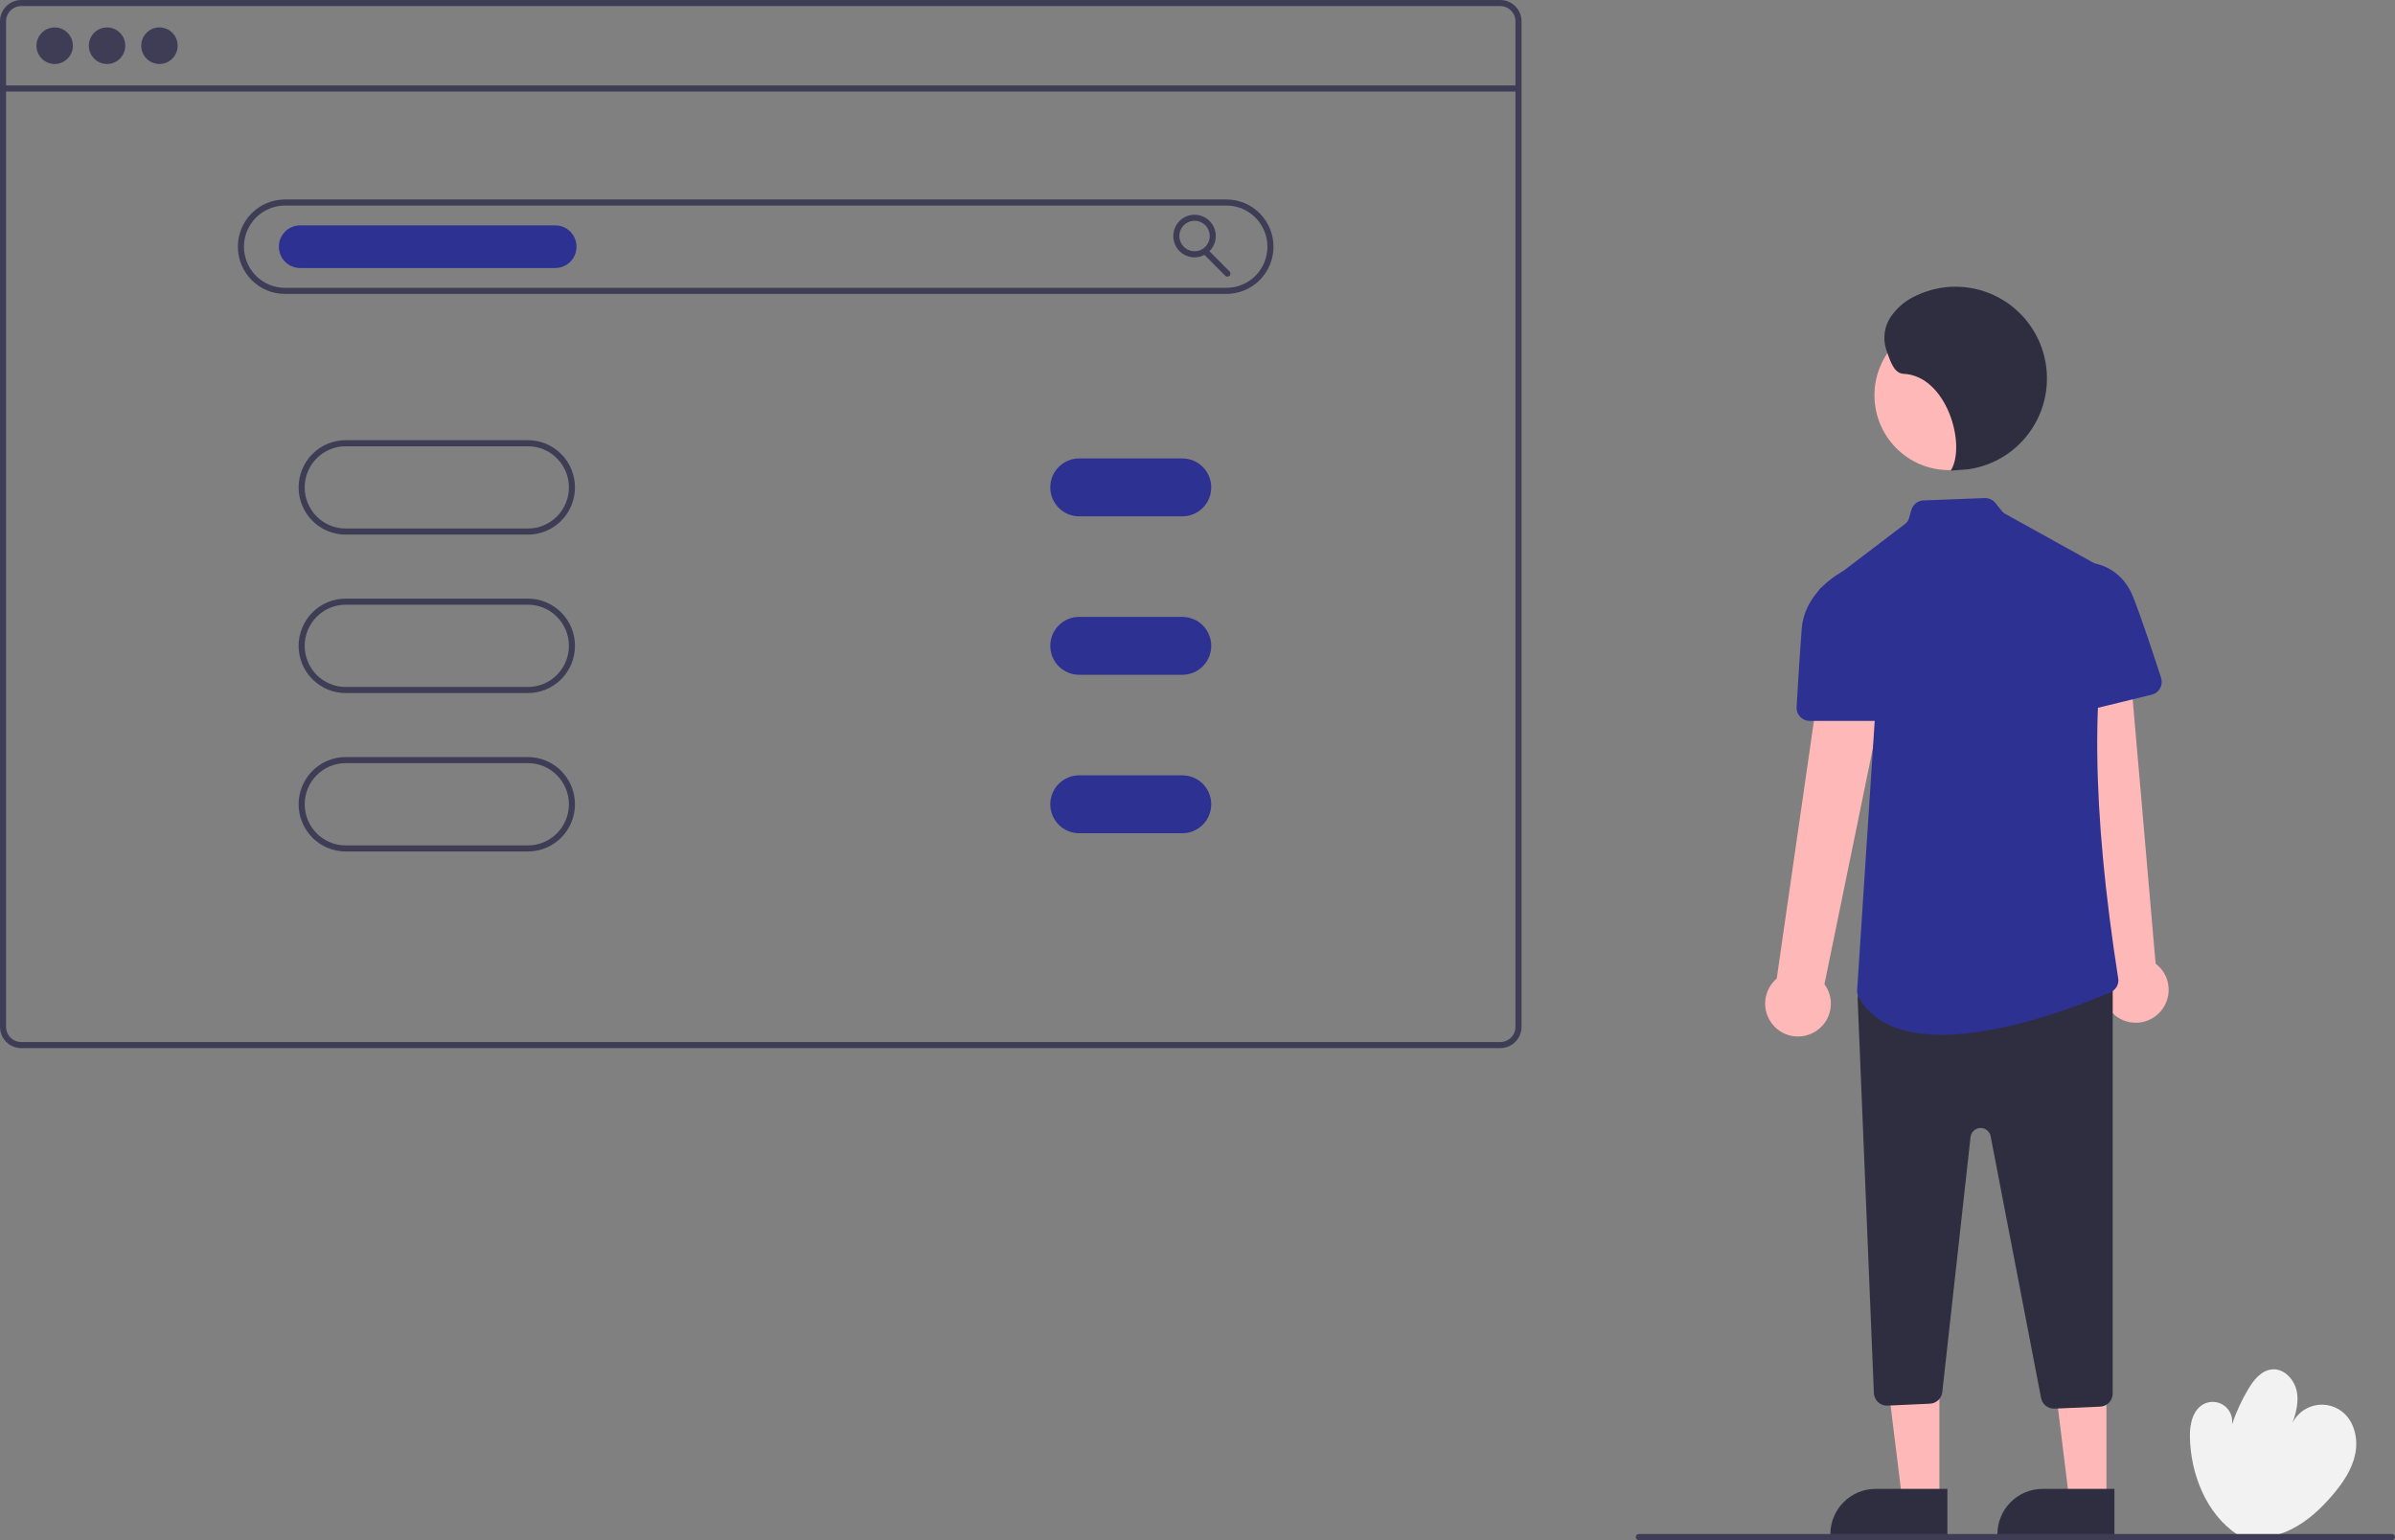 <svg width="185" height="119" viewBox="0 0 185 119" fill="none" xmlns="http://www.w3.org/2000/svg">
<rect x="0" y="0" width="185" height="119" fill="#808080" stroke="none"/>
<g clip-path="url(#clip0_12_1026)">
<path d="M172.808 118.566C170.412 116.957 169.205 113.896 169.157 111.002C169.141 110.032 169.385 108.907 170.251 108.475C170.499 108.352 170.776 108.299 171.052 108.324C171.328 108.348 171.591 108.448 171.814 108.614C172.036 108.779 172.209 109.002 172.313 109.26C172.417 109.517 172.448 109.798 172.403 110.073C172.724 109.129 173.141 108.22 173.647 107.361C174.075 106.634 174.676 105.878 175.515 105.808C176.488 105.728 177.301 106.677 177.439 107.647C177.577 108.617 177.225 109.582 176.879 110.498C176.977 110.083 177.177 109.699 177.46 109.382C177.744 109.064 178.102 108.823 178.503 108.681C178.903 108.538 179.333 108.499 179.753 108.566C180.172 108.633 180.568 108.805 180.904 109.066C181.856 109.803 182.17 111.16 181.93 112.342C181.691 113.524 180.988 114.558 180.21 115.479C179.299 116.557 178.243 117.543 176.979 118.17C175.716 118.796 174.221 119.036 172.877 118.611L172.808 118.566Z" fill="#F2F2F2"/>
<path d="M140.026 79.815C140.356 79.65 140.646 79.415 140.876 79.126C141.105 78.837 141.268 78.5 141.354 78.141C141.44 77.781 141.447 77.407 141.373 77.045C141.299 76.683 141.147 76.341 140.928 76.044L146.8 47.43L141.32 47.358L137.242 75.609C136.769 76.012 136.46 76.575 136.374 77.191C136.287 77.808 136.429 78.434 136.772 78.953C137.116 79.472 137.636 79.846 138.236 80.005C138.836 80.163 139.473 80.096 140.026 79.815Z" fill="#FFB8B8"/>
<path d="M166.719 78.329C166.988 78.077 167.199 77.768 167.336 77.425C167.474 77.082 167.534 76.713 167.514 76.344C167.494 75.975 167.394 75.614 167.22 75.288C167.046 74.962 166.803 74.679 166.508 74.457L163.986 45.352L158.714 46.855L162.852 75.097C162.514 75.619 162.379 76.247 162.471 76.863C162.564 77.478 162.878 78.038 163.355 78.437C163.832 78.835 164.437 79.044 165.057 79.024C165.677 79.005 166.268 78.757 166.719 78.329Z" fill="#FFB8B8"/>
<path d="M149.808 115.867L146.932 115.867L145.563 104.734L149.808 104.734L149.808 115.867Z" fill="#FFB8B8"/>
<path d="M144.878 115.042H150.424V118.547H141.385C141.385 117.617 141.753 116.726 142.408 116.069C143.063 115.411 143.951 115.042 144.878 115.042Z" fill="#2F2E41"/>
<path d="M162.71 115.867L159.834 115.867L158.466 104.734L162.711 104.734L162.71 115.867Z" fill="#FFB8B8"/>
<path d="M157.78 115.042H163.327V118.547H154.288C154.288 117.617 154.656 116.726 155.31 116.069C155.965 115.411 156.854 115.042 157.78 115.042Z" fill="#2F2E41"/>
<path d="M150.553 36.325C153.735 36.325 156.315 33.736 156.315 30.543C156.315 27.349 153.735 24.76 150.553 24.76C147.371 24.76 144.791 27.349 144.791 30.543C144.791 33.736 147.371 36.325 150.553 36.325Z" fill="#FFB8B8"/>
<path d="M158.653 108.842C158.419 108.841 158.192 108.759 158.011 108.609C157.83 108.459 157.706 108.252 157.661 108.021L153.765 87.796C153.73 87.611 153.629 87.445 153.482 87.328C153.335 87.21 153.15 87.15 152.962 87.158C152.775 87.165 152.596 87.24 152.458 87.369C152.321 87.498 152.234 87.671 152.213 87.859L150.032 107.559C150.006 107.799 149.895 108.022 149.72 108.188C149.544 108.353 149.314 108.449 149.074 108.459L145.802 108.608C145.669 108.616 145.536 108.596 145.411 108.55C145.286 108.504 145.171 108.434 145.074 108.343C144.975 108.253 144.896 108.144 144.84 108.023C144.784 107.902 144.752 107.771 144.747 107.638L143.493 77.207C143.486 77.053 143.514 76.9 143.576 76.759C143.637 76.618 143.73 76.493 143.846 76.394L144.572 75.772C144.755 75.616 144.987 75.53 145.227 75.53H162.183C162.451 75.53 162.708 75.637 162.897 75.827C163.087 76.017 163.193 76.275 163.194 76.544V107.674C163.194 107.936 163.094 108.187 162.914 108.376C162.734 108.565 162.488 108.676 162.227 108.687L158.696 108.842C158.682 108.842 158.668 108.842 158.653 108.842Z" fill="#2F2E41"/>
<path d="M149.969 79.957C147.228 79.958 144.811 79.225 143.591 77.087C143.489 76.91 143.441 76.708 143.454 76.505L144.987 52.991C144.999 52.801 144.942 52.613 144.827 52.461L140.526 46.802C140.446 46.696 140.387 46.575 140.353 46.446C140.319 46.317 140.311 46.182 140.329 46.05C140.347 45.918 140.39 45.791 140.457 45.676C140.524 45.56 140.614 45.46 140.72 45.379L147.171 40.474C147.307 40.371 147.405 40.226 147.452 40.062L147.64 39.402C147.698 39.196 147.82 39.014 147.988 38.883C148.155 38.751 148.36 38.675 148.573 38.667L153.307 38.484C153.465 38.479 153.622 38.511 153.765 38.577C153.909 38.643 154.036 38.741 154.135 38.864L154.639 39.496C154.703 39.577 154.782 39.644 154.872 39.694L162.79 44.085C162.946 44.172 163.076 44.299 163.168 44.453C163.26 44.607 163.309 44.782 163.311 44.962L163.311 44.976L163.308 44.989C161.462 52.712 161.566 62.473 163.635 75.709C163.64 75.911 163.586 76.109 163.478 76.28C163.37 76.45 163.214 76.585 163.029 76.665C161.316 77.41 155.078 79.957 149.969 79.957Z" fill="#2D3192"/>
<path d="M145.148 55.703H139.786C139.648 55.703 139.512 55.675 139.386 55.621C139.259 55.566 139.145 55.486 139.051 55.386C138.957 55.286 138.883 55.167 138.836 55.037C138.789 54.907 138.769 54.77 138.777 54.632C138.857 53.261 139.014 50.654 139.172 48.597C139.399 45.638 142.288 44.182 142.317 44.168L142.373 44.14L144.324 45.382L146.139 54.49C146.168 54.638 146.164 54.789 146.128 54.935C146.092 55.08 146.024 55.216 145.929 55.332C145.835 55.448 145.715 55.541 145.58 55.606C145.445 55.67 145.298 55.703 145.148 55.703Z" fill="#2D3192"/>
<path d="M159.842 55.201C159.7 55.2 159.561 55.169 159.432 55.111C159.303 55.052 159.187 54.967 159.093 54.861C158.999 54.755 158.928 54.631 158.885 54.495C158.842 54.36 158.827 54.218 158.842 54.076L159.832 44.939L161.744 43.534L161.787 43.539C161.808 43.541 163.845 43.797 164.757 46.086C165.407 47.716 166.399 50.729 166.933 52.38C166.976 52.512 166.991 52.652 166.977 52.791C166.963 52.93 166.921 53.064 166.854 53.186C166.786 53.308 166.693 53.414 166.583 53.498C166.472 53.583 166.345 53.643 166.21 53.676L160.085 55.171C160.006 55.191 159.924 55.201 159.842 55.201Z" fill="#2D3192"/>
<path d="M150.684 36.365C151.916 34.408 150.378 29.022 147.025 28.882C146.251 28.849 145.954 27.719 145.691 26.988C145.557 26.564 145.522 26.115 145.587 25.675C145.653 25.235 145.817 24.816 146.069 24.45C146.581 23.721 147.286 23.149 148.104 22.8C149.025 22.376 150.025 22.155 151.038 22.153C152.052 22.151 153.053 22.368 153.975 22.788C154.898 23.209 155.719 23.824 156.383 24.591C157.048 25.359 157.54 26.261 157.827 27.236C158.113 28.211 158.188 29.236 158.045 30.243C157.901 31.249 157.544 32.213 156.997 33.069C156.45 33.924 155.726 34.652 154.874 35.202C154.022 35.752 153.062 36.112 152.06 36.257L150.684 36.365Z" fill="#2F2E41"/>
<path d="M115.888 0H1.642C1.207 0 0.789 0.174 0.482 0.483C0.174 0.792 0 1.211 0 1.648V79.339C0 79.776 0.174 80.195 0.482 80.504C0.789 80.813 1.207 80.986 1.642 80.987H115.888C116.323 80.986 116.741 80.813 117.049 80.504C117.356 80.195 117.53 79.776 117.53 79.339V1.648C117.53 1.211 117.356 0.792 117.049 0.483C116.741 0.174 116.323 0 115.888 0ZM117.061 79.339C117.061 79.651 116.937 79.95 116.717 80.171C116.497 80.392 116.199 80.516 115.888 80.516H1.642C1.331 80.516 1.033 80.392 0.813 80.171C0.593 79.95 0.469 79.651 0.469 79.339V1.648C0.469 1.336 0.593 1.036 0.813 0.816C1.033 0.595 1.331 0.471 1.642 0.471H115.888C116.199 0.471 116.497 0.595 116.717 0.816C116.937 1.036 117.061 1.336 117.061 1.648V79.339Z" fill="#3F3D56"/>
<path d="M117.295 6.601H0.234V7.072H117.295V6.601Z" fill="#3F3D56"/>
<path d="M4.222 4.944C5 4.944 5.63 4.312 5.63 3.531C5.63 2.751 5 2.119 4.222 2.119C3.445 2.119 2.815 2.751 2.815 3.531C2.815 4.312 3.445 4.944 4.222 4.944Z" fill="#3F3D56"/>
<path d="M8.269 4.944C9.047 4.944 9.677 4.312 9.677 3.531C9.677 2.751 9.047 2.119 8.269 2.119C7.492 2.119 6.862 2.751 6.862 3.531C6.862 4.312 7.492 4.944 8.269 4.944Z" fill="#3F3D56"/>
<path d="M12.316 4.944C13.094 4.944 13.724 4.312 13.724 3.531C13.724 2.751 13.094 2.119 12.316 2.119C11.539 2.119 10.909 2.751 10.909 3.531C10.909 4.312 11.539 4.944 12.316 4.944Z" fill="#3F3D56"/>
<path d="M94.734 22.71H22.011C21.047 22.71 20.122 22.326 19.44 21.642C18.758 20.957 18.375 20.029 18.375 19.061C18.375 18.093 18.758 17.165 19.44 16.481C20.122 15.797 21.047 15.412 22.011 15.412H94.734C95.699 15.412 96.624 15.797 97.305 16.481C97.987 17.165 98.371 18.093 98.371 19.061C98.371 20.029 97.987 20.957 97.305 21.642C96.624 22.326 95.699 22.71 94.734 22.71ZM22.011 15.883C21.171 15.883 20.366 16.218 19.772 16.814C19.178 17.41 18.844 18.218 18.844 19.061C18.844 19.904 19.178 20.713 19.772 21.309C20.366 21.905 21.171 22.239 22.011 22.239H94.734C95.574 22.239 96.38 21.905 96.974 21.309C97.568 20.713 97.901 19.904 97.901 19.061C97.901 18.218 97.568 17.41 96.974 16.814C96.38 16.218 95.574 15.883 94.734 15.883H22.011Z" fill="#3F3D56"/>
<path d="M40.778 41.309H26.703C25.738 41.309 24.813 40.925 24.131 40.24C23.45 39.556 23.066 38.628 23.066 37.66C23.066 36.692 23.45 35.764 24.131 35.08C24.813 34.395 25.738 34.011 26.703 34.011H40.778C41.742 34.011 42.667 34.395 43.349 35.08C44.031 35.764 44.414 36.692 44.414 37.66C44.414 38.628 44.031 39.556 43.349 40.24C42.667 40.925 41.742 41.309 40.778 41.309ZM26.703 34.482C25.863 34.482 25.057 34.817 24.463 35.413C23.869 36.009 23.536 36.817 23.536 37.66C23.536 38.503 23.869 39.311 24.463 39.907C25.057 40.503 25.863 40.838 26.703 40.838H40.778C41.618 40.838 42.423 40.503 43.017 39.907C43.611 39.311 43.945 38.503 43.945 37.66C43.945 36.817 43.611 36.009 43.017 35.413C42.423 34.817 41.618 34.482 40.778 34.482H26.703Z" fill="#3F3D56"/>
<path d="M40.778 53.551H26.703C25.738 53.551 24.813 53.167 24.131 52.483C23.45 51.798 23.066 50.87 23.066 49.902C23.066 48.934 23.45 48.006 24.131 47.322C24.813 46.638 25.738 46.253 26.703 46.253H40.778C41.742 46.253 42.667 46.638 43.349 47.322C44.031 48.006 44.414 48.934 44.414 49.902C44.414 50.87 44.031 51.798 43.349 52.483C42.667 53.167 41.742 53.551 40.778 53.551ZM26.703 46.724C25.863 46.724 25.057 47.059 24.463 47.655C23.869 48.251 23.536 49.059 23.536 49.902C23.536 50.745 23.869 51.553 24.463 52.15C25.057 52.746 25.863 53.08 26.703 53.08H40.778C41.618 53.08 42.423 52.746 43.017 52.15C43.611 51.553 43.945 50.745 43.945 49.902C43.945 49.059 43.611 48.251 43.017 47.655C42.423 47.059 41.618 46.724 40.778 46.724H26.703Z" fill="#3F3D56"/>
<path d="M40.778 65.793H26.703C25.738 65.793 24.813 65.409 24.131 64.725C23.45 64.04 23.066 63.112 23.066 62.144C23.066 61.177 23.45 60.248 24.131 59.564C24.813 58.88 25.738 58.495 26.703 58.495H40.778C41.742 58.495 42.667 58.88 43.349 59.564C44.031 60.248 44.414 61.177 44.414 62.144C44.414 63.112 44.031 64.04 43.349 64.725C42.667 65.409 41.742 65.793 40.778 65.793ZM26.703 58.966C25.863 58.966 25.057 59.301 24.463 59.897C23.869 60.493 23.536 61.301 23.536 62.144C23.536 62.987 23.869 63.796 24.463 64.392C25.057 64.988 25.863 65.323 26.703 65.323H40.778C41.618 65.323 42.423 64.988 43.017 64.392C43.611 63.796 43.945 62.987 43.945 62.144C43.945 61.301 43.611 60.493 43.017 59.897C42.423 59.301 41.618 58.966 40.778 58.966H26.703Z" fill="#3F3D56"/>
<path d="M42.889 20.709H23.184C22.748 20.709 22.33 20.536 22.023 20.227C21.715 19.918 21.541 19.498 21.541 19.061C21.541 18.624 21.715 18.205 22.023 17.896C22.33 17.587 22.748 17.413 23.184 17.413H42.889C43.325 17.413 43.742 17.587 44.05 17.896C44.358 18.205 44.531 18.624 44.531 19.061C44.531 19.498 44.358 19.918 44.05 20.227C43.742 20.536 43.325 20.709 42.889 20.709Z" fill="#2D3192"/>
<path d="M92.271 19.885C91.946 19.885 91.629 19.789 91.359 19.608C91.089 19.426 90.878 19.169 90.754 18.868C90.63 18.567 90.597 18.235 90.66 17.916C90.724 17.596 90.88 17.302 91.11 17.072C91.34 16.841 91.632 16.684 91.951 16.621C92.269 16.557 92.599 16.59 92.9 16.715C93.2 16.839 93.456 17.051 93.636 17.322C93.817 17.593 93.913 17.911 93.913 18.237C93.913 18.674 93.74 19.093 93.432 19.402C93.124 19.711 92.706 19.885 92.271 19.885ZM92.271 17.06C92.039 17.06 91.812 17.129 91.619 17.259C91.427 17.388 91.276 17.572 91.187 17.787C91.099 18.002 91.075 18.238 91.121 18.467C91.166 18.695 91.278 18.905 91.442 19.07C91.606 19.234 91.815 19.346 92.042 19.392C92.27 19.437 92.506 19.414 92.72 19.325C92.934 19.236 93.117 19.085 93.246 18.891C93.375 18.698 93.444 18.47 93.444 18.237C93.444 17.925 93.32 17.626 93.1 17.405C92.88 17.185 92.582 17.06 92.271 17.06Z" fill="#3F3D56"/>
<path d="M94.811 21.376C94.78 21.376 94.75 21.37 94.721 21.358C94.693 21.346 94.667 21.329 94.645 21.307L92.997 19.653C92.975 19.631 92.958 19.605 92.946 19.576C92.934 19.548 92.928 19.517 92.928 19.486C92.928 19.456 92.934 19.425 92.946 19.396C92.958 19.368 92.975 19.342 92.997 19.32C93.019 19.298 93.045 19.281 93.073 19.269C93.102 19.257 93.132 19.251 93.163 19.251C93.194 19.251 93.224 19.257 93.253 19.269C93.281 19.281 93.307 19.298 93.329 19.32L94.977 20.974C95.01 21.007 95.032 21.049 95.041 21.095C95.05 21.14 95.046 21.188 95.028 21.231C95.01 21.274 94.98 21.311 94.941 21.336C94.903 21.362 94.857 21.376 94.811 21.376Z" fill="#3F3D56"/>
<path d="M91.333 39.897H83.356C82.766 39.897 82.199 39.661 81.781 39.241C81.363 38.822 81.128 38.253 81.128 37.66C81.128 37.067 81.363 36.498 81.781 36.078C82.199 35.659 82.766 35.423 83.356 35.423H91.333C91.924 35.423 92.491 35.659 92.909 36.078C93.326 36.498 93.561 37.067 93.561 37.66C93.561 38.253 93.326 38.822 92.909 39.241C92.491 39.661 91.924 39.897 91.333 39.897Z" fill="#2D3192"/>
<path d="M91.333 52.139H83.356C82.766 52.139 82.199 51.903 81.781 51.484C81.363 51.064 81.128 50.495 81.128 49.902C81.128 49.309 81.363 48.74 81.781 48.321C82.199 47.901 82.766 47.666 83.356 47.666H91.333C91.924 47.666 92.491 47.901 92.909 48.321C93.326 48.74 93.561 49.309 93.561 49.902C93.561 50.495 93.326 51.064 92.909 51.484C92.491 51.903 91.924 52.139 91.333 52.139Z" fill="#2D3192"/>
<path d="M91.333 64.381H83.356C82.766 64.381 82.199 64.145 81.781 63.726C81.363 63.306 81.128 62.738 81.128 62.144C81.128 61.551 81.363 60.982 81.781 60.563C82.199 60.144 82.766 59.908 83.356 59.908H91.333C91.924 59.908 92.491 60.144 92.909 60.563C93.326 60.982 93.561 61.551 93.561 62.144C93.561 62.738 93.326 63.306 92.909 63.726C92.491 64.145 91.924 64.381 91.333 64.381Z" fill="#2D3192"/>
<path d="M184.765 119H126.587C126.524 119 126.465 118.975 126.421 118.931C126.377 118.887 126.352 118.827 126.352 118.765C126.352 118.702 126.377 118.642 126.421 118.598C126.465 118.554 126.524 118.529 126.587 118.529H184.765C184.827 118.529 184.887 118.554 184.931 118.598C184.975 118.642 185 118.702 185 118.765C185 118.827 184.975 118.887 184.931 118.931C184.887 118.975 184.827 119 184.765 119Z" fill="#3F3D56"/>
</g>
<defs>
<clipPath id="clip0_12_1026">
<rect width="185" height="119" fill="white"/>
</clipPath>
</defs>
</svg>
